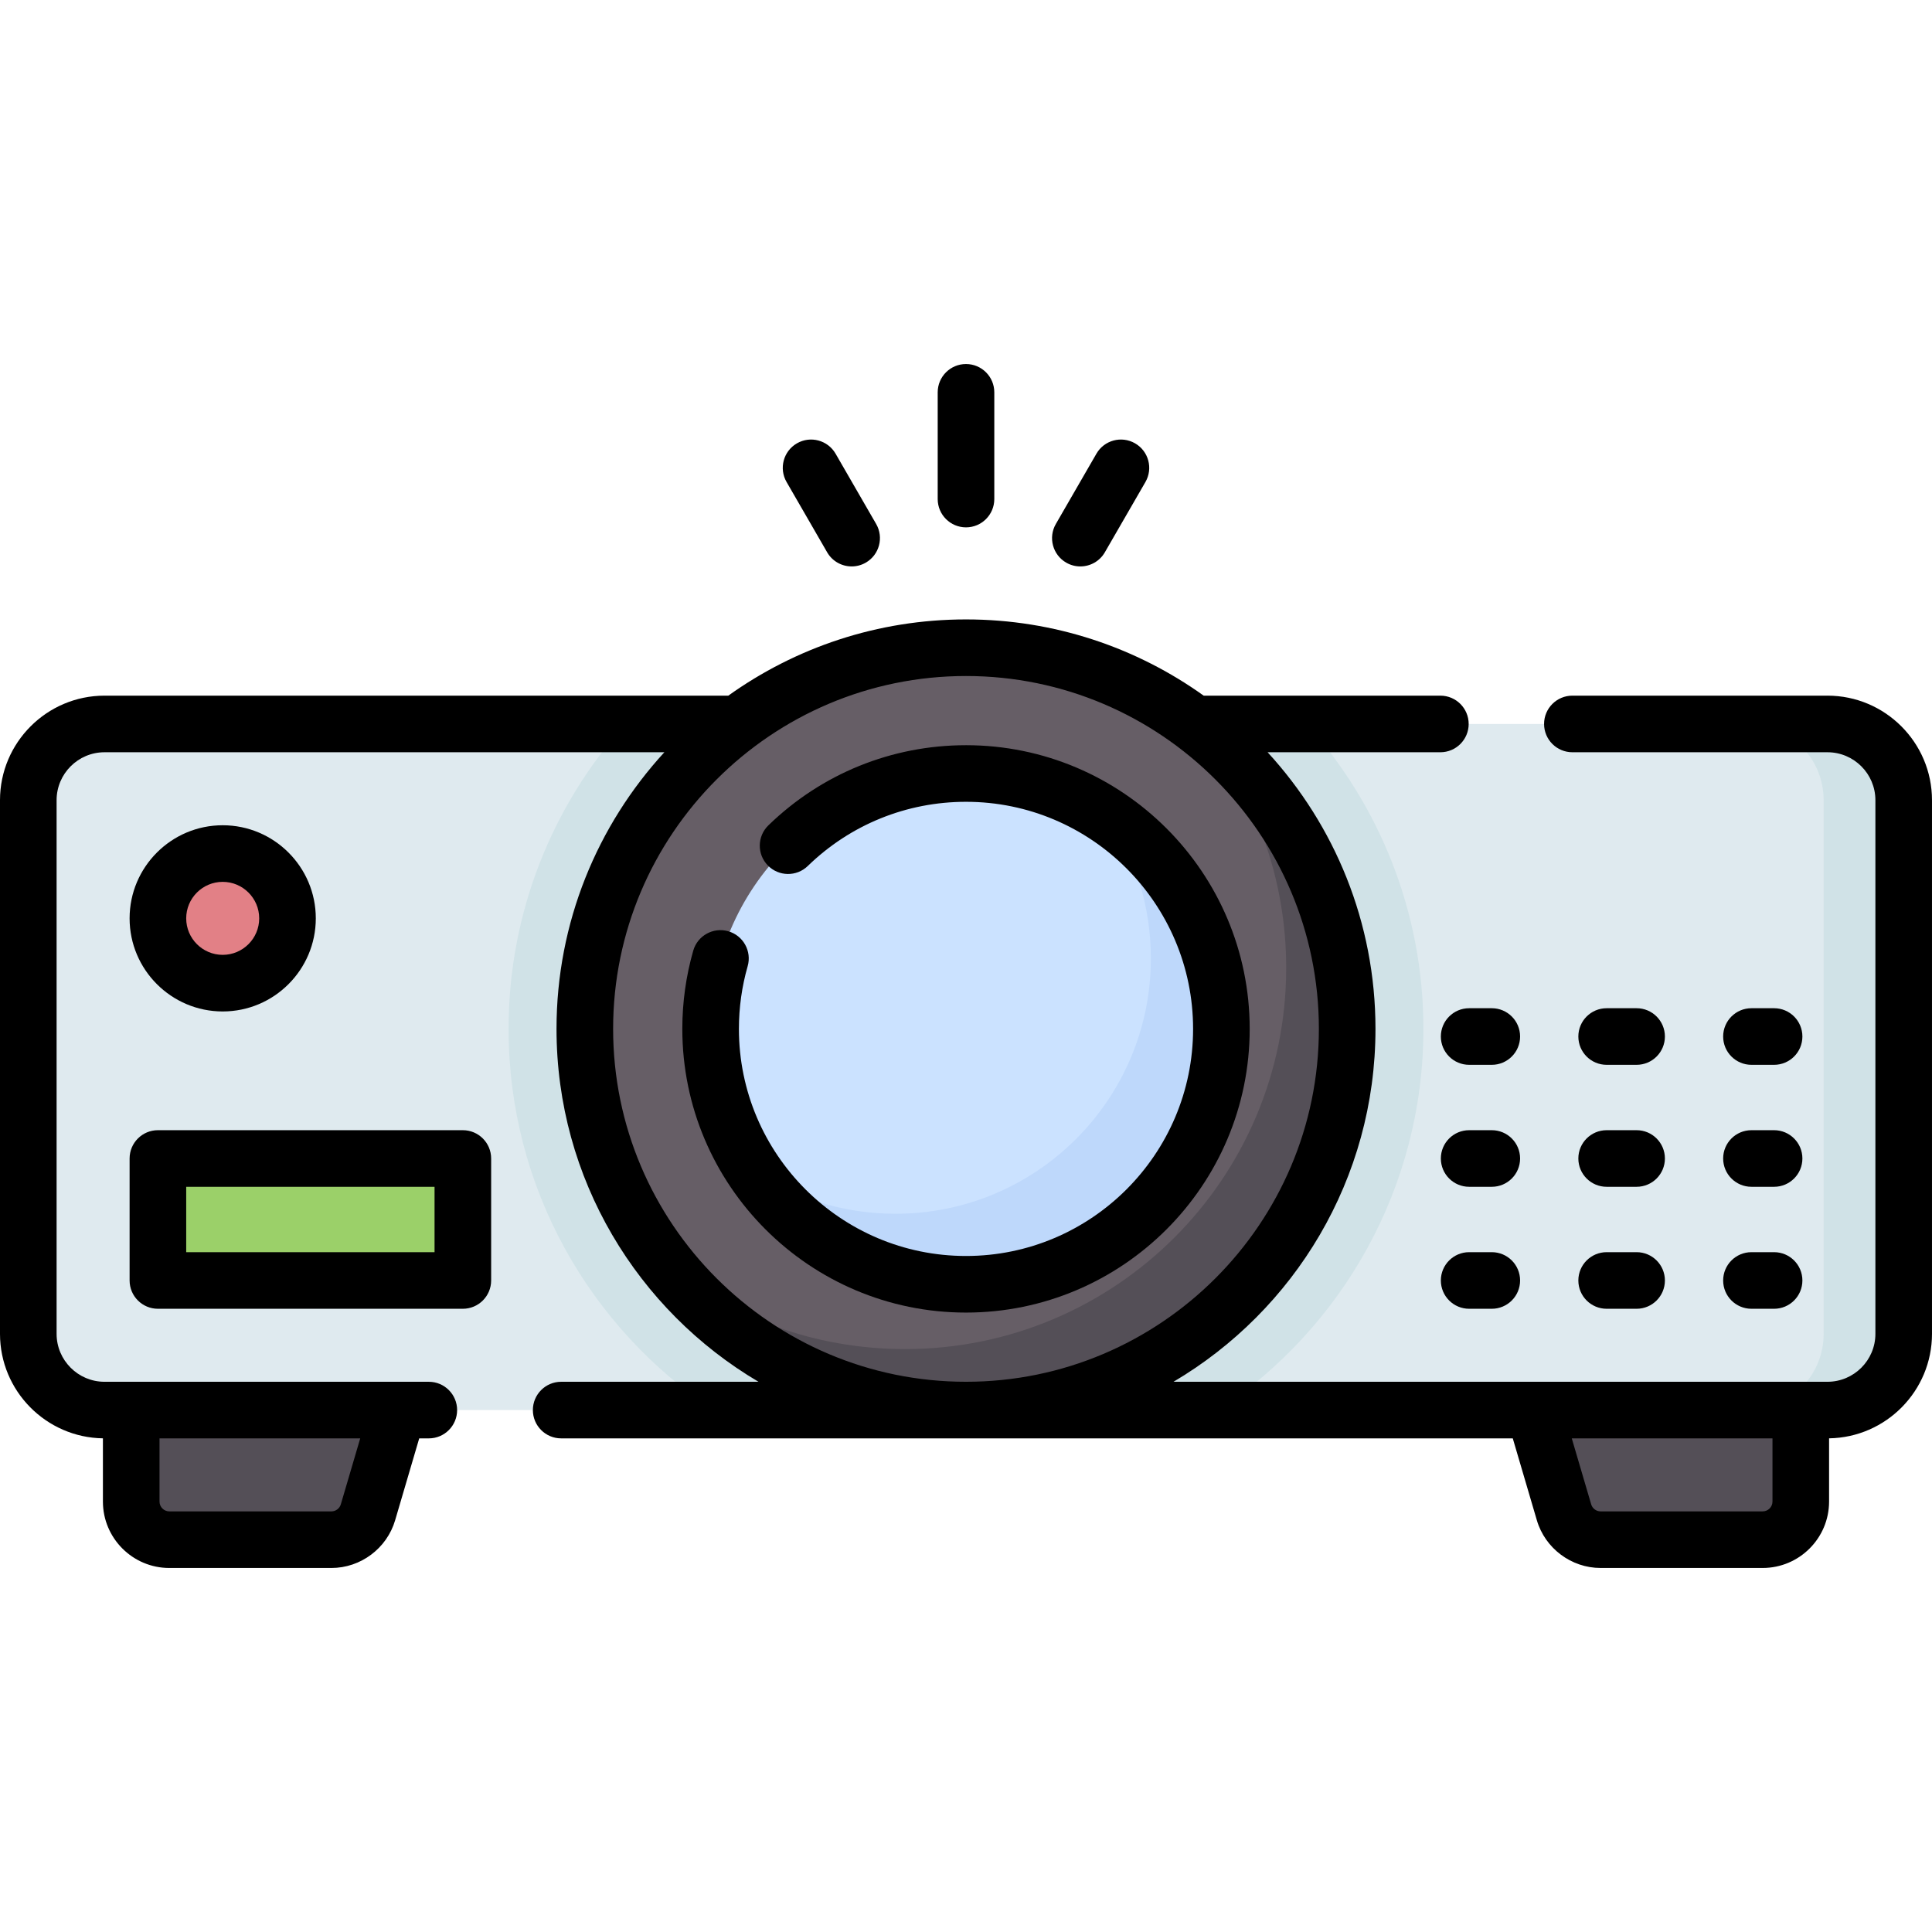<svg id="Capa_1" enable-background="new 0 0 512 512" height="512" viewBox="0 0 512 512" width="512" xmlns="http://www.w3.org/2000/svg"><g><g><g><path d="m44.876 408.029h42.95c4.481 0 8.427-2.952 9.691-7.251l7.969-27.094h-70.712v24.244c0 5.579 4.523 10.101 10.102 10.101z" fill="#544f57"/></g><g><path d="m467.124 408.029h-42.95c-4.481 0-8.427-2.952-9.691-7.251l-7.969-27.094h70.711v24.244c.001 5.579-4.522 10.101-10.101 10.101z" fill="#544f57"/></g><g><path d="m484.297 373.684h-456.594c-11.158 0-20.203-9.045-20.203-20.203v-141.423c0-11.158 9.045-20.203 20.203-20.203h456.594c11.158 0 20.203 9.045 20.203 20.203v141.423c0 11.158-9.045 20.203-20.203 20.203z" fill="#dfeaef"/></g><g><path d="m484.297 191.855h-21.213c11.158 0 20.203 9.045 20.203 20.203v141.423c0 11.158-9.045 20.203-20.203 20.203h21.213c11.158 0 20.203-9.045 20.203-20.203v-141.423c0-11.158-9.045-20.203-20.203-20.203z" fill="#d0e2e7"/></g><g><path d="m134.78 272.668c0 42.118 21.596 79.282 54.292 101.016h133.855c32.696-21.734 54.292-58.898 54.292-101.016 0-31.02-11.717-59.351-30.951-80.813h-180.536c-19.234 21.462-30.952 49.793-30.952 80.813z" fill="#d0e2e7"/></g><g><path d="m41.846 307.013h80.813v32.325h-80.813z" fill="#9bd069"/></g><g><circle cx="256" cy="272.668" fill="#665e66" r="101.016"/></g><g><path d="m318.888 193.617c13.746 17.256 21.966 39.111 21.966 62.888 0 55.79-45.227 101.016-101.016 101.016-23.777 0-45.632-8.219-62.888-21.966 18.508 23.233 47.038 38.128 79.051 38.128 55.79 0 101.016-45.226 101.016-101.016-.001-32.012-14.896-60.542-38.129-79.05z" fill="#544f57"/></g><g><circle cx="256" cy="272.668" fill="#cbe2ff" r="67.681"/></g><g><path d="m293.593 216.387c7.197 10.754 11.4 23.681 11.4 37.593 0 37.379-30.302 67.681-67.681 67.681-13.912 0-26.839-4.203-37.593-11.4 12.141 18.14 32.814 30.088 56.281 30.088 37.379 0 67.681-30.302 67.681-67.681 0-23.468-11.948-44.14-30.088-56.281z" fill="#bed8fb"/></g><g><circle cx="59.018" cy="243.373" fill="#e28086" r="17.173"/></g></g><g><path d="m122.659 299.513h-80.813c-4.142 0-7.5 3.358-7.5 7.5v32.325c0 4.142 3.358 7.5 7.5 7.5h80.813c4.142 0 7.5-3.358 7.5-7.5v-32.325c0-4.142-3.358-7.5-7.5-7.5zm-7.5 32.325h-65.813v-17.325h65.813z"/><path d="m484.297 184.354h-67.601c-4.142 0-7.5 3.358-7.5 7.5s3.358 7.5 7.5 7.5h67.601c7.004 0 12.703 5.699 12.703 12.704v141.422c0 7.005-5.699 12.704-12.703 12.704h-173.308c32.006-18.892 53.527-53.736 53.527-93.517 0-28.238-10.845-53.988-28.585-73.313h45.783c4.142 0 7.5-3.358 7.5-7.5s-3.358-7.5-7.5-7.5h-62.724c-17.772-12.713-39.522-20.203-62.99-20.203s-45.218 7.49-62.99 20.203h-165.307c-15.275 0-27.703 12.428-27.703 27.704v141.422c0 15.132 12.197 27.462 27.274 27.693v16.755c0 9.706 7.896 17.602 17.602 17.602h42.95c7.754 0 14.698-5.195 16.887-12.635l6.385-21.71h2.545c4.142 0 7.5-3.358 7.5-7.5s-3.358-7.5-7.5-7.5h-85.94c-7.004 0-12.703-5.699-12.703-12.704v-141.423c0-7.005 5.699-12.704 12.703-12.704h148.365c-17.739 19.325-28.585 45.075-28.585 73.313 0 39.781 21.521 74.624 53.527 93.517h-52.292c-4.142 0-7.5 3.358-7.5 7.5s3.358 7.5 7.5 7.5h252.184l6.385 21.711c2.188 7.439 9.133 12.634 16.887 12.634h42.95c9.706 0 17.602-7.896 17.602-17.602v-16.755c15.077-.23 27.274-12.559 27.274-27.692v-141.422c0-15.276-12.428-27.704-27.703-27.704zm-393.975 214.308c-.323 1.1-1.35 1.868-2.496 1.868h-42.95c-1.435 0-2.602-1.167-2.602-2.602v-16.744h53.188zm72.162-125.995c0-51.565 41.951-93.516 93.516-93.516s93.516 41.951 93.516 93.516-41.951 93.517-93.516 93.517-93.516-41.951-93.516-93.517zm304.64 127.862h-42.95c-1.146 0-2.173-.768-2.496-1.867l-5.141-17.478h53.188v16.744c.001 1.434-1.166 2.601-2.601 2.601z"/><path d="m256 197.487c-19.669 0-38.27 7.545-52.376 21.247-2.971 2.886-3.041 7.634-.154 10.605 2.887 2.972 7.634 3.041 10.605.154 11.291-10.967 26.18-17.006 41.925-17.006 33.184 0 60.181 26.997 60.181 60.181s-26.997 60.181-60.181 60.181-60.181-26.997-60.181-60.181c0-5.646.779-11.231 2.317-16.603 1.14-3.982-1.165-8.135-5.146-9.274-3.983-1.139-8.135 1.164-9.274 5.146-1.922 6.714-2.896 13.688-2.896 20.73 0 41.455 33.726 75.181 75.181 75.181s75.181-33.726 75.181-75.181c-.001-41.454-33.727-75.18-75.182-75.18z"/><path d="m395.341 331.838h-6c-4.142 0-7.5 3.358-7.5 7.5s3.358 7.5 7.5 7.5h6c4.142 0 7.5-3.358 7.5-7.5s-3.358-7.5-7.5-7.5z"/><path d="m425.778 346.838h7.94c4.142 0 7.5-3.358 7.5-7.5s-3.358-7.5-7.5-7.5h-7.94c-4.142 0-7.5 3.358-7.5 7.5s3.358 7.5 7.5 7.5z"/><path d="m464.154 346.838h6c4.142 0 7.5-3.358 7.5-7.5s-3.358-7.5-7.5-7.5h-6c-4.142 0-7.5 3.358-7.5 7.5s3.358 7.5 7.5 7.5z"/><path d="m395.341 299.513h-6c-4.142 0-7.5 3.358-7.5 7.5s3.358 7.5 7.5 7.5h6c4.142 0 7.5-3.358 7.5-7.5s-3.358-7.5-7.5-7.5z"/><path d="m425.778 314.513h7.94c4.142 0 7.5-3.358 7.5-7.5s-3.358-7.5-7.5-7.5h-7.94c-4.142 0-7.5 3.358-7.5 7.5s3.358 7.5 7.5 7.5z"/><path d="m464.154 314.513h6c4.142 0 7.5-3.358 7.5-7.5s-3.358-7.5-7.5-7.5h-6c-4.142 0-7.5 3.358-7.5 7.5s3.358 7.5 7.5 7.5z"/><path d="m381.841 274.688c0 4.142 3.358 7.5 7.5 7.5h6c4.142 0 7.5-3.358 7.5-7.5s-3.358-7.5-7.5-7.5h-6c-4.142 0-7.5 3.358-7.5 7.5z"/><path d="m425.778 282.188h7.94c4.142 0 7.5-3.358 7.5-7.5s-3.358-7.5-7.5-7.5h-7.94c-4.142 0-7.5 3.358-7.5 7.5s3.358 7.5 7.5 7.5z"/><path d="m464.154 282.188h6c4.142 0 7.5-3.358 7.5-7.5s-3.358-7.5-7.5-7.5h-6c-4.142 0-7.5 3.358-7.5 7.5s3.358 7.5 7.5 7.5z"/><path d="m59.018 268.046c13.604 0 24.673-11.068 24.673-24.673s-11.068-24.673-24.673-24.673-24.672 11.068-24.672 24.673 11.068 24.673 24.672 24.673zm0-34.346c5.333 0 9.673 4.339 9.673 9.673s-4.339 9.673-9.673 9.673-9.672-4.339-9.672-9.673 4.339-9.673 9.672-9.673z"/><path d="m256 139.755c4.142 0 7.5-3.358 7.5-7.5v-28.284c0-4.142-3.358-7.5-7.5-7.5s-7.5 3.358-7.5 7.5v28.284c0 4.142 3.358 7.5 7.5 7.5z"/><path d="m219.2 146.358c1.389 2.406 3.91 3.751 6.502 3.751 1.272 0 2.562-.324 3.743-1.006 3.587-2.071 4.816-6.658 2.745-10.245l-10.752-18.623c-2.071-3.588-6.659-4.817-10.245-2.745-3.587 2.071-4.816 6.658-2.745 10.245z"/><path d="m282.555 149.103c1.181.682 2.471 1.006 3.743 1.006 2.592 0 5.113-1.345 6.502-3.751l10.752-18.623c2.071-3.587.842-8.174-2.745-10.245-3.588-2.072-8.175-.843-10.245 2.745l-10.752 18.623c-2.072 3.587-.843 8.174 2.745 10.245z"/></g></g></svg>